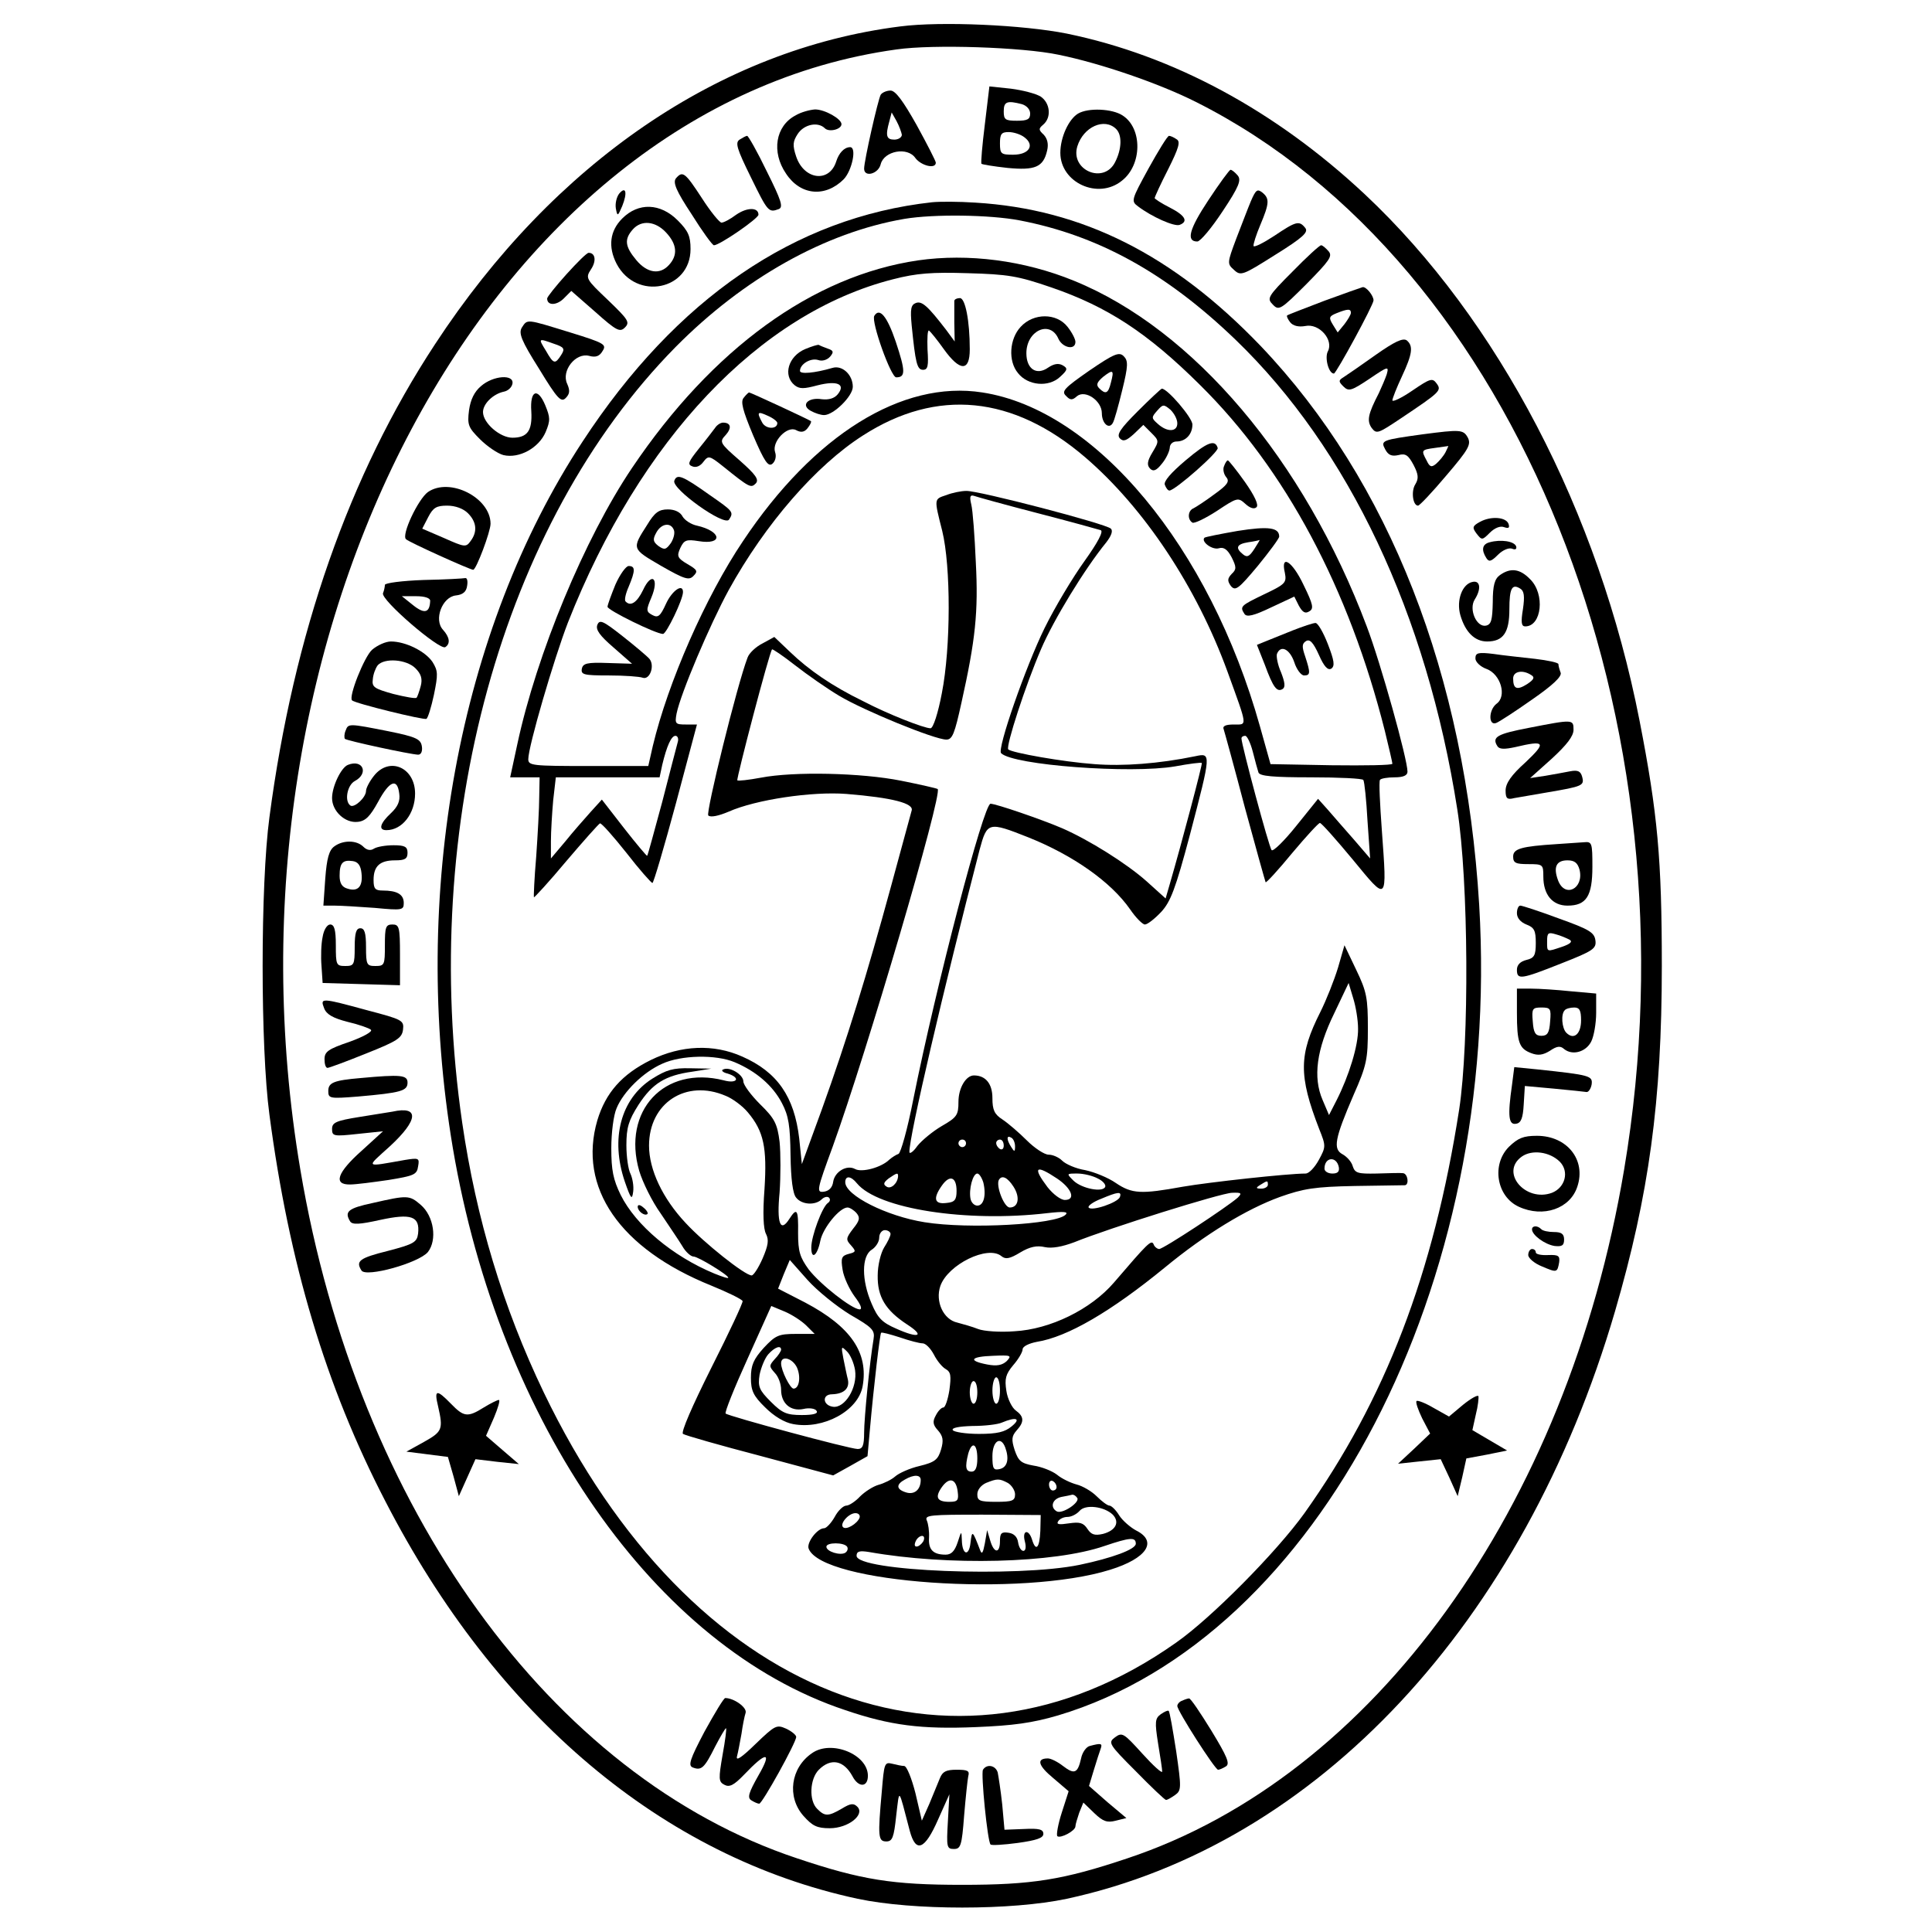 <?xml version="1.0" standalone="no"?>
<!DOCTYPE svg PUBLIC "-//W3C//DTD SVG 20010904//EN"
 "http://www.w3.org/TR/2001/REC-SVG-20010904/DTD/svg10.dtd">
<svg version="1.0" xmlns="http://www.w3.org/2000/svg"
 width="512pt" height="512pt" viewBox="0 0 512 512"
 preserveAspectRatio="xMidYMid meet">

<g transform="translate(0,512) scale(0.1,-0.1)"
fill="#000000" stroke="none">
<path d="M2386 5050 c-477 -60 -918 -361 -1233 -842 -228 -347 -375 -768 -439
-1254 -24 -179 -24 -609 0 -788 52 -394 149 -719 307 -1024 294 -571 736 -943
1252 -1054 146 -31 408 -31 554 0 663 143 1211 730 1453 1557 90 309 124 557
124 915 0 283 -11 404 -59 650 -108 553 -375 1064 -728 1395 -237 222 -508
368 -790 426 -115 23 -333 33 -441 19z m419 -75 c113 -23 269 -77 364 -125
851 -427 1336 -1638 1135 -2830 -151 -897 -664 -1608 -1317 -1825 -170 -57
-252 -70 -437 -70 -185 0 -267 13 -437 70 -653 217 -1166 928 -1317 1825 -241
1427 501 2820 1580 2969 97 14 334 6 429 -14z"/>
<path d="M2610 4791 c-7 -56 -11 -103 -9 -105 2 -2 33 -7 69 -11 73 -7 95 2
105 46 4 17 1 31 -9 42 -14 13 -14 16 -1 27 22 19 18 57 -7 74 -13 8 -48 17
-79 21 l-57 6 -12 -100z m98 53 c13 -4 22 -14 22 -25 0 -15 -7 -19 -35 -19
-31 0 -35 3 -35 25 0 26 9 29 48 19z m7 -88 c28 -21 12 -46 -30 -46 -32 0 -35
2 -35 30 0 25 4 30 23 30 13 0 32 -6 42 -14z"/>
<path d="M2334 4869 c-7 -12 -44 -175 -44 -196 0 -24 38 -14 44 12 9 35 71 47
92 16 15 -20 54 -30 54 -12 0 4 -23 49 -51 100 -36 64 -56 91 -69 91 -10 0
-22 -5 -26 -11z m56 -106 c0 -7 -9 -13 -20 -13 -21 0 -24 10 -13 49 l6 23 13
-23 c7 -13 13 -30 14 -36z"/>
<path d="M2108 4814 c-53 -28 -64 -97 -25 -154 38 -58 104 -64 153 -15 22 23
35 85 17 85 -16 0 -30 -16 -37 -38 -18 -57 -85 -49 -106 13 -10 30 -9 40 4 60
17 26 54 33 72 15 11 -11 44 -3 44 11 0 14 -44 39 -70 39 -14 -1 -37 -7 -52
-16z"/>
<path d="M2857 4819 c-25 -15 -47 -63 -47 -104 0 -79 100 -125 163 -74 54 42
55 139 2 173 -27 18 -91 21 -118 5z m101 -41 c16 -16 15 -53 -3 -88 -30 -59
-119 -21 -100 42 16 52 72 77 103 46z"/>
<path d="M1960 4750 c-12 -8 -8 -23 30 -100 45 -92 47 -94 74 -84 12 5 7 22
-32 100 -25 52 -49 94 -52 94 -3 0 -12 -5 -20 -10z"/>
<path d="M3044 4674 c-46 -84 -47 -87 -28 -101 37 -28 96 -54 110 -49 24 9 15
25 -26 46 -22 11 -40 23 -40 25 0 3 16 38 36 77 28 56 33 73 22 79 -7 5 -16 9
-20 9 -4 0 -28 -39 -54 -86z"/>
<path d="M3202 4589 c-51 -77 -59 -109 -29 -109 8 0 38 36 67 80 44 66 50 83
40 95 -7 8 -15 15 -19 15 -3 0 -30 -37 -59 -81z"/>
<path d="M1791 4647 c-8 -11 1 -33 42 -95 28 -45 55 -82 59 -82 15 0 118 71
118 81 0 20 -30 20 -59 0 -16 -12 -33 -21 -39 -21 -5 0 -29 29 -52 65 -45 69
-51 73 -69 52z"/>
<path d="M1641 4607 c-7 -9 -11 -26 -9 -39 4 -22 5 -22 17 6 14 35 10 54 -8
33z"/>
<path d="M3315 4587 c-8 -19 -25 -64 -39 -100 -24 -64 -24 -66 -6 -82 18 -17
23 -15 110 40 74 46 88 60 79 71 -16 20 -24 18 -82 -21 -29 -19 -53 -31 -55
-27 -1 5 7 30 18 56 24 57 25 70 5 86 -13 10 -17 7 -30 -23z"/>
<path d="M2470 4584 c-363 -40 -678 -255 -926 -634 -329 -501 -457 -1200 -344
-1872 124 -731 537 -1323 1040 -1490 120 -41 203 -51 346 -45 99 4 150 11 218
31 690 206 1176 1141 1116 2148 -37 610 -238 1123 -579 1481 -232 242 -473
363 -756 380 -44 3 -96 3 -115 1z m232 -48 c208 -40 388 -139 572 -316 300
-289 507 -727 588 -1245 30 -190 32 -619 5 -795 -68 -437 -196 -769 -410
-1070 -74 -103 -247 -278 -340 -343 -593 -419 -1288 -144 -1676 663 -108 225
-179 461 -216 714 -115 790 105 1589 565 2056 181 183 397 304 607 340 78 13
226 11 305 -4z"/>
<path d="M2433 4430 c-279 -41 -545 -234 -758 -550 -126 -187 -253 -494 -304
-732 l-19 -88 39 0 39 0 -1 -52 c0 -29 -4 -100 -8 -158 -5 -58 -7 -106 -6
-108 1 -1 40 41 85 95 46 54 86 99 90 101 4 1 35 -34 70 -78 34 -44 66 -80 69
-80 3 0 31 95 62 210 l56 210 -30 0 c-27 0 -29 2 -24 29 11 54 88 235 138 327
97 176 232 331 356 410 196 126 398 106 589 -58 156 -134 295 -343 377 -568
54 -149 53 -140 17 -140 -22 0 -31 -4 -27 -13 2 -6 28 -100 56 -207 29 -107
54 -196 55 -198 2 -2 34 33 71 78 37 44 70 80 73 79 4 0 43 -44 87 -97 93
-113 91 -116 77 78 -5 69 -8 128 -5 133 2 4 20 7 39 7 23 0 34 5 34 15 0 33
-71 288 -108 385 -166 441 -459 787 -776 916 -132 54 -280 73 -413 54z m354
-72 c148 -51 254 -120 393 -258 227 -224 395 -540 490 -917 11 -45 20 -84 20
-87 0 -4 -73 -5 -161 -4 l-162 3 -28 100 c-133 475 -435 839 -736 885 -212 33
-446 -112 -634 -394 -99 -147 -199 -375 -239 -543 l-12 -53 -159 0 c-147 0
-159 1 -159 18 0 34 68 266 105 362 191 485 507 820 862 910 62 16 103 19 198
16 106 -3 132 -7 222 -38z m-991 -1205 c-3 -10 -21 -81 -41 -158 -21 -77 -38
-141 -40 -143 -1 -1 -29 32 -61 73 l-59 76 -30 -33 c-16 -18 -47 -53 -67 -78
l-38 -45 0 46 c0 25 3 74 6 108 l7 61 138 0 137 0 7 33 c12 50 24 77 35 77 6
0 9 -8 6 -17z m1524 -25 c6 -24 13 -49 15 -55 3 -10 40 -13 139 -13 74 0 137
-3 139 -7 3 -5 8 -53 11 -108 l7 -100 -43 50 c-24 27 -55 63 -69 79 l-26 29
-58 -72 c-32 -40 -61 -68 -65 -64 -7 7 -80 280 -80 296 0 4 4 7 10 7 5 0 14
-19 20 -42z"/>
<path d="M2529 4323 c0 -5 0 -30 0 -58 l1 -50 -22 30 c-50 65 -65 78 -81 72
-13 -5 -15 -16 -11 -59 10 -99 14 -118 30 -118 13 0 15 10 12 54 -1 30 0 52 4
50 4 -3 22 -25 39 -49 43 -60 69 -60 69 -1 0 76 -12 136 -26 136 -8 0 -14 -3
-15 -7z"/>
<path d="M2317 4283 c-9 -15 44 -163 58 -163 25 0 25 16 -1 94 -23 68 -43 92
-57 69z"/>
<path d="M2705 4254 c-30 -32 -34 -91 -7 -123 26 -33 81 -38 111 -10 21 19 21
23 7 31 -11 6 -23 4 -38 -6 -31 -22 -58 -4 -58 38 0 60 63 89 85 38 11 -24 45
-31 45 -8 0 7 -9 25 -21 40 -29 37 -90 37 -124 0z"/>
<path d="M2134 4195 c-45 -19 -60 -70 -28 -96 13 -10 24 -10 61 0 52 13 75 3
53 -24 -9 -11 -24 -15 -42 -13 -37 6 -57 -16 -29 -31 11 -6 26 -11 35 -11 25
0 76 50 76 75 0 32 -28 58 -54 50 -48 -14 -86 -17 -86 -8 0 18 28 35 48 29 11
-4 24 0 32 9 10 12 9 16 -6 21 -11 4 -21 8 -24 10 -3 1 -19 -4 -36 -11z"/>
<path d="M2887 4138 c-66 -46 -75 -55 -62 -67 11 -12 17 -12 29 -1 22 18 66
-12 66 -45 0 -27 19 -44 29 -26 4 6 15 46 25 87 16 65 16 78 4 90 -12 12 -25
7 -91 -38z m57 -32 c-7 -29 -14 -32 -31 -15 -9 9 -6 16 10 30 27 21 30 19 21
-15z"/>
<path d="M3015 4030 c-46 -46 -57 -62 -47 -72 9 -9 17 -6 37 12 l25 24 21 -21
c21 -21 21 -22 3 -52 -14 -23 -15 -34 -6 -43 8 -8 16 -6 31 13 11 13 20 32 21
42 0 10 8 17 18 17 24 0 42 19 42 45 0 18 -66 95 -81 95 -2 0 -31 -27 -64 -60z
m105 -32 c0 -23 -27 -24 -52 -1 -17 15 -17 17 -1 35 15 17 17 17 35 2 10 -10
18 -25 18 -36z"/>
<path d="M1971 4066 c-9 -10 -3 -33 25 -100 30 -70 40 -84 51 -75 8 7 11 20 7
31 -9 28 33 71 56 58 13 -7 22 -5 30 5 7 9 11 17 9 19 -5 4 -160 76 -164 76
-1 0 -8 -6 -14 -14z m89 -67 c0 -17 -30 -17 -40 1 -15 28 -13 31 15 18 14 -6
25 -15 25 -19z"/>
<path d="M1895 3986 c-6 -8 -25 -33 -43 -55 -28 -35 -31 -42 -17 -47 10 -4 21
1 29 12 13 17 16 17 51 -11 72 -58 75 -59 88 -46 9 10 0 23 -43 61 -53 46 -54
49 -37 67 17 19 14 33 -7 33 -6 0 -16 -6 -21 -14z"/>
<path d="M3142 3900 c-39 -33 -59 -56 -55 -65 3 -8 8 -15 12 -15 15 0 132 103
128 113 -7 23 -27 16 -85 -33z"/>
<path d="M3244 3885 c-4 -8 -1 -22 6 -30 9 -11 3 -20 -32 -45 -24 -18 -49 -34
-55 -37 -15 -6 -17 -29 -3 -38 5 -3 34 11 65 31 54 36 56 36 75 19 13 -12 24
-15 30 -9 6 6 -5 30 -31 67 -22 31 -43 57 -45 57 -3 0 -7 -7 -10 -15z"/>
<path d="M1787 3846 c-8 -21 133 -122 145 -103 13 20 11 22 -51 65 -73 52 -87
57 -94 38z"/>
<path d="M1715 3729 c-41 -64 -41 -63 36 -108 63 -36 75 -40 87 -27 12 12 10
16 -16 31 -27 16 -29 21 -19 43 10 21 16 23 48 18 66 -11 62 26 -4 41 -15 3
-32 14 -38 24 -6 12 -21 19 -39 19 -24 0 -35 -8 -55 -41z m71 -14 c3 -8 -1
-23 -8 -34 -13 -18 -17 -19 -33 -8 -14 11 -16 17 -6 35 13 25 39 29 47 7z"/>
<path d="M3280 3713 c-46 -8 -86 -16 -88 -18 -10 -10 20 -33 38 -28 13 4 23
-3 34 -24 13 -26 13 -32 0 -44 -11 -12 -12 -18 -2 -32 12 -14 20 -8 71 53 31
38 57 73 57 78 0 24 -28 28 -110 15z m44 -48 c-13 -20 -19 -23 -30 -14 -21 17
-17 27 14 32 15 2 28 5 30 6 1 0 -5 -10 -14 -24z"/>
<path d="M3405 3602 c5 -26 2 -30 -55 -57 -62 -30 -65 -32 -52 -52 6 -9 24 -5
70 17 l62 29 12 -24 c10 -18 17 -22 28 -15 12 7 10 18 -15 69 -30 64 -62 84
-50 33z"/>
<path d="M1631 3571 c-11 -27 -21 -54 -21 -59 0 -9 128 -72 147 -72 9 0 53 91
53 111 0 24 -29 4 -45 -31 -15 -33 -21 -38 -36 -30 -17 9 -17 13 -3 46 22 52
1 70 -22 20 -16 -33 -33 -44 -46 -30 -4 3 0 21 8 39 18 43 18 55 0 55 -7 0
-23 -22 -35 -49z"/>
<path d="M1583 3464 c-5 -13 7 -29 43 -60 l49 -43 -65 2 c-54 2 -65 -1 -68
-15 -3 -16 5 -18 71 -18 42 0 82 -3 90 -6 19 -7 33 32 18 50 -6 7 -38 34 -71
60 -52 41 -61 45 -67 30z"/>
<path d="M3425 3449 c-27 -11 -60 -24 -72 -29 l-22 -9 21 -53 c22 -60 32 -73
47 -64 8 5 6 18 -4 44 -9 20 -13 42 -11 49 10 25 34 13 46 -22 6 -19 18 -35
26 -35 17 0 17 7 3 50 -9 26 -9 34 2 41 10 6 19 -3 34 -36 14 -32 24 -42 33
-37 10 7 8 21 -9 65 -12 31 -27 57 -33 56 -6 0 -33 -9 -61 -20z"/>
<path d="M2508 3808 c-33 -11 -33 -8 -11 -95 23 -94 23 -308 -1 -430 -10 -53
-23 -93 -30 -93 -17 0 -112 37 -179 72 -82 40 -143 82 -193 130 l-42 40 -31
-17 c-18 -9 -36 -26 -40 -38 -28 -73 -111 -411 -104 -418 6 -6 28 -1 54 10 72
32 221 54 312 47 123 -10 179 -25 173 -44 -3 -10 -27 -100 -55 -202 -63 -231
-116 -404 -183 -590 l-53 -145 -7 68 c-13 111 -58 176 -151 217 -76 34 -162
30 -242 -9 -77 -38 -120 -87 -142 -160 -52 -178 59 -340 302 -438 44 -18 81
-36 83 -41 1 -5 -36 -84 -83 -177 -51 -102 -81 -171 -75 -175 6 -4 97 -30 204
-58 l194 -52 45 25 46 26 6 67 c11 124 27 257 30 260 2 2 24 -4 49 -12 26 -9
53 -16 61 -16 8 0 21 -13 30 -30 8 -16 22 -33 31 -38 14 -8 15 -18 10 -56 -4
-25 -11 -46 -16 -46 -5 0 -14 -9 -20 -21 -9 -16 -8 -25 6 -40 13 -15 15 -26 8
-50 -8 -27 -16 -34 -57 -44 -26 -6 -55 -19 -65 -28 -9 -8 -29 -18 -44 -22 -14
-4 -36 -18 -49 -31 -12 -13 -29 -24 -36 -24 -8 0 -22 -13 -31 -30 -9 -16 -22
-30 -28 -30 -18 0 -47 -38 -41 -54 35 -92 566 -129 799 -56 97 30 127 75 69
104 -15 8 -36 26 -45 40 -9 15 -21 26 -26 26 -5 0 -20 11 -34 25 -13 13 -37
27 -53 31 -15 4 -39 15 -52 26 -13 10 -41 21 -62 24 -33 6 -40 12 -50 41 -9
28 -8 37 5 52 21 23 20 37 -2 53 -10 7 -22 31 -25 52 -5 32 -2 44 18 68 14 16
25 35 25 42 0 8 17 16 38 20 81 13 196 80 339 197 108 89 217 155 305 187 62
22 92 27 198 29 69 1 128 2 133 2 12 1 8 31 -5 32 -7 1 -38 0 -70 -1 -49 -1
-57 1 -63 19 -3 12 -16 26 -27 32 -26 14 -21 41 29 157 35 79 38 95 38 177 0
80 -3 97 -31 155 l-31 65 -17 -59 c-10 -33 -31 -86 -47 -118 -57 -113 -58
-168 -3 -310 18 -45 18 -47 -1 -82 -11 -20 -26 -36 -35 -36 -47 0 -257 -23
-326 -35 -110 -20 -134 -19 -177 10 -20 14 -57 29 -81 34 -25 4 -52 16 -61 25
-9 9 -25 16 -36 16 -11 0 -37 17 -58 38 -20 20 -49 45 -64 55 -22 14 -27 26
-27 57 0 38 -18 60 -49 60 -21 0 -41 -33 -41 -70 0 -35 -4 -41 -44 -64 -24
-14 -53 -38 -65 -53 -11 -16 -21 -22 -21 -16 -1 40 91 434 186 801 20 74 23
75 129 33 120 -48 220 -119 270 -191 15 -22 33 -40 39 -40 7 0 26 15 43 33 25
27 38 60 77 207 56 214 56 215 14 206 -97 -20 -192 -27 -268 -21 -83 6 -218
30 -228 39 -7 8 46 171 87 266 33 77 115 212 173 283 13 17 18 30 12 36 -13
13 -351 101 -383 100 -14 0 -38 -5 -53 -11z m242 -48 c85 -22 161 -43 167 -45
8 -3 -8 -33 -43 -82 -31 -43 -79 -123 -106 -178 -50 -102 -126 -320 -115 -331
32 -32 344 -55 461 -35 38 7 69 11 71 9 2 -3 -53 -211 -85 -321 l-11 -38 -51
46 c-53 47 -152 109 -223 140 -56 24 -176 65 -190 65 -18 0 -143 -476 -205
-785 -15 -77 -33 -141 -39 -143 -6 -2 -17 -9 -24 -15 -21 -21 -73 -35 -91 -25
-22 12 -54 -7 -58 -34 -2 -15 -11 -24 -24 -26 -21 -3 -20 3 23 120 90 249 291
933 278 947 -3 2 -47 12 -97 22 -105 21 -284 25 -372 8 -32 -6 -60 -9 -62 -7
-3 4 85 340 92 347 1 2 29 -17 61 -42 32 -25 85 -62 117 -81 65 -39 253 -116
284 -116 16 0 22 16 40 98 37 166 45 240 38 372 -3 69 -8 137 -12 153 -5 21
-3 26 7 23 8 -3 84 -24 169 -46z m849 -1366 c1 -44 -24 -125 -57 -190 l-20
-39 -17 40 c-26 60 -16 134 31 230 l38 80 12 -40 c7 -22 13 -58 13 -81z
m-1652 -89 c57 -24 101 -62 125 -108 18 -34 22 -60 23 -139 1 -63 6 -102 15
-112 15 -19 51 -21 68 -4 6 6 15 8 19 4 4 -4 3 -10 -3 -14 -15 -10 -44 -88
-44 -118 0 -34 16 -22 24 18 7 34 51 88 72 88 6 0 17 -7 24 -15 10 -12 8 -20
-9 -41 -19 -25 -20 -29 -6 -44 14 -16 14 -18 -6 -23 -19 -5 -21 -11 -16 -42 3
-20 18 -52 32 -71 16 -21 21 -34 13 -34 -21 1 -104 66 -135 106 -23 32 -28 47
-28 96 1 63 -3 69 -23 38 -24 -38 -34 -12 -26 70 3 43 3 104 0 134 -6 48 -13
62 -52 100 -24 24 -44 51 -44 60 0 18 -36 40 -53 32 -7 -2 -2 -8 11 -11 36
-11 26 -28 -10 -18 -158 40 -270 -81 -224 -240 9 -30 34 -81 57 -113 22 -33
48 -71 57 -86 9 -16 23 -28 30 -28 12 0 92 -49 92 -56 0 -3 -17 3 -37 11 -111
46 -208 128 -248 208 -20 41 -25 66 -25 124 0 41 6 88 14 106 18 44 71 96 121
118 50 23 142 25 192 4z m-24 -89 c18 -7 45 -27 59 -44 42 -50 51 -93 44 -203
-5 -65 -3 -106 4 -119 8 -16 6 -30 -9 -65 -11 -25 -24 -45 -29 -45 -18 0 -126
86 -175 139 -61 65 -97 141 -97 205 0 113 98 177 203 132z m767 -134 c0 -15
-2 -15 -10 -2 -13 20 -13 33 0 25 6 -3 10 -14 10 -23z m-130 8 c0 -5 -4 -10
-10 -10 -5 0 -10 5 -10 10 0 6 5 10 10 10 6 0 10 -4 10 -10z m100 -6 c0 -8 -4
-12 -10 -9 -5 3 -10 10 -10 16 0 5 5 9 10 9 6 0 10 -7 10 -16z m888 -57 c2
-12 -3 -17 -17 -17 -12 0 -21 6 -21 13 0 31 32 34 38 4z m-747 -30 c39 -26 51
-57 21 -57 -11 0 -31 15 -46 34 -40 53 -32 61 25 23z m-421 6 c-1 -19 -19 -35
-30 -28 -10 6 -9 11 5 22 22 15 25 16 25 6z m226 -17 c8 -34 1 -61 -16 -61 -8
0 -16 8 -18 18 -5 25 6 67 18 67 5 0 12 -11 16 -24z m303 11 c13 -6 22 -16 20
-22 -6 -16 -62 -5 -84 16 -19 19 -19 19 10 19 17 0 41 -6 54 -13z m-638 -13
c56 -68 291 -104 504 -79 44 5 57 4 49 -4 -25 -26 -257 -39 -374 -20 -100 16
-210 71 -210 106 0 18 15 17 31 -3z m264 -20 c0 -24 -5 -30 -27 -32 -32 -4
-36 12 -12 46 21 30 39 23 39 -14z m151 11 c18 -28 13 -55 -10 -55 -15 0 -37
57 -29 73 8 14 23 7 39 -18z m674 5 c0 -5 -8 -10 -17 -10 -15 0 -16 2 -3 10
19 12 20 12 20 0z m-392 -32 c-5 -15 -76 -39 -83 -28 -3 4 12 15 33 23 45 19
55 20 50 5z m312 -2 c-27 -24 -197 -136 -208 -136 -5 0 -13 6 -15 13 -6 12
-15 3 -105 -102 -61 -71 -169 -124 -264 -129 -37 -3 -81 0 -96 6 -15 6 -40 13
-55 17 -37 8 -59 56 -45 97 20 57 126 109 162 79 11 -9 22 -7 50 10 25 15 44
19 65 14 19 -4 46 1 78 13 94 38 388 130 418 131 25 1 27 -1 15 -13z m-920
-96 c0 -6 -8 -22 -17 -36 -9 -15 -17 -47 -17 -74 -1 -56 20 -92 78 -130 48
-31 31 -38 -29 -11 -37 16 -49 28 -65 66 -27 62 -27 126 0 143 11 7 20 21 20
32 0 11 7 20 15 20 8 0 15 -5 15 -10z m-107 -214 c59 -34 66 -41 62 -65 -10
-59 -25 -209 -25 -248 0 -34 -4 -43 -17 -43 -21 0 -343 87 -350 94 -3 3 23 68
58 145 l63 140 36 -15 c19 -8 45 -25 57 -37 l22 -22 -50 0 c-46 0 -54 -4 -85
-37 -27 -30 -34 -46 -34 -79 0 -34 6 -48 38 -79 23 -23 51 -40 74 -44 80 -15
172 35 184 100 16 89 -31 158 -152 222 l-72 37 15 38 16 38 47 -53 c26 -29 77
-70 113 -92z m-183 -93 c0 -3 -7 -15 -17 -25 -15 -17 -15 -19 0 -36 10 -10 17
-30 17 -45 0 -36 25 -58 59 -51 16 4 32 1 35 -5 5 -7 -8 -11 -39 -11 -40 0
-52 5 -82 35 -31 31 -35 40 -30 72 4 19 14 44 23 54 17 19 34 25 34 12z m196
-54 c7 -46 -27 -102 -59 -97 -27 4 -29 33 -2 33 31 1 47 15 42 39 -3 11 -8 37
-12 56 -6 32 -6 34 9 19 9 -8 19 -31 22 -50z m402 24 c-12 -11 -26 -14 -52 -9
-52 10 -44 21 16 23 47 2 50 1 36 -14z m-556 -17 c11 -25 6 -56 -9 -56 -9 0
-33 48 -33 67 0 22 30 14 42 -11z m538 -61 c0 -19 -4 -35 -10 -35 -5 0 -10 16
-10 35 0 19 5 35 10 35 6 0 10 -16 10 -35z m-60 -5 c0 -16 -4 -30 -10 -30 -5
0 -10 14 -10 30 0 17 5 30 10 30 6 0 10 -13 10 -30z m91 -90 c-18 -15 -38 -20
-87 -20 -34 0 -66 5 -69 10 -4 6 16 10 52 11 32 0 67 4 78 9 38 16 52 11 26
-10z m-17 -56 c11 -30 6 -52 -14 -57 -17 -4 -20 0 -20 34 0 40 22 55 34 23z
m-74 -29 c0 -24 -5 -35 -15 -35 -16 0 -18 12 -9 48 10 34 24 26 24 -13z m-150
-57 c0 -26 -17 -40 -39 -33 -26 8 -27 21 -3 34 24 14 42 13 42 -1z m98 -31 c3
-23 0 -27 -22 -27 -33 0 -39 12 -20 39 20 28 38 22 42 -12z m133 23 c10 -6 19
-20 19 -30 0 -17 -7 -20 -50 -20 -44 0 -50 3 -50 20 0 12 10 24 23 30 30 12
35 12 58 0z m129 -11 c0 -5 -4 -9 -10 -9 -5 0 -10 7 -10 16 0 8 5 12 10 9 6
-3 10 -10 10 -16z m55 -29 c7 -12 -41 -44 -55 -35 -18 11 -11 33 13 38 12 2
25 5 29 6 4 0 9 -3 13 -9z m94 -44 c19 -20 8 -42 -26 -51 -22 -5 -31 -2 -41
13 -11 17 -21 19 -49 15 -26 -4 -34 -3 -29 5 4 7 15 12 25 12 10 0 24 7 32 16
15 18 65 12 88 -10z m-671 -8 c-6 -16 -36 -34 -44 -25 -9 9 15 37 33 37 8 0
13 -5 11 -12z m479 -35 c-2 -46 -12 -56 -22 -23 -9 29 -27 25 -19 -5 4 -15 2
-25 -4 -25 -6 0 -12 10 -14 23 -2 14 -11 23 -25 25 -19 3 -23 -1 -23 -22 0
-34 -16 -33 -26 2 l-8 27 -6 -35 c-5 -26 -8 -31 -13 -17 -20 52 -21 52 -25 19
-4 -38 -22 -33 -23 6 -1 26 -1 26 -11 -5 -8 -24 -17 -33 -32 -33 -33 0 -46 13
-44 45 1 17 -2 37 -6 46 -6 14 10 15 148 15 l154 -1 -1 -42z m-309 -25 c-2 -6
-10 -14 -16 -16 -7 -2 -10 2 -6 12 7 18 28 22 22 4z m562 -9 c0 -15 -63 -38
-149 -56 -165 -34 -591 -17 -591 24 0 12 8 14 33 10 209 -37 491 -30 624 16
68 23 83 24 83 6z m-765 -8 c3 -5 1 -12 -5 -16 -13 -8 -50 3 -50 16 0 12 47
12 55 0z"/>
<path d="M1728 2261 c-83 -53 -111 -159 -72 -273 16 -46 19 -49 22 -26 2 15
-2 36 -7 47 -6 11 -11 45 -11 76 0 47 6 66 32 107 37 57 71 78 143 88 l50 8
-56 1 c-45 1 -63 -4 -101 -28z"/>
<path d="M1690 1922 c0 -12 19 -26 26 -19 2 2 -2 10 -11 17 -9 8 -15 8 -15 2z"/>
<path d="M1649 4541 c-33 -33 -38 -75 -15 -120 52 -99 196 -70 196 39 0 34 -6
48 -34 76 -46 46 -104 48 -147 5z m116 -37 c29 -31 32 -60 8 -86 -24 -27 -58
-22 -87 13 -30 36 -32 55 -9 81 23 26 60 22 88 -8z"/>
<path d="M3425 4400 c-66 -66 -68 -71 -52 -87 16 -17 21 -14 89 54 61 62 70
74 59 87 -8 9 -16 16 -20 16 -4 0 -38 -31 -76 -70z"/>
<path d="M1501 4393 c-28 -31 -51 -60 -51 -64 0 -19 24 -19 43 -1 l21 21 64
-56 c56 -50 65 -54 78 -41 14 14 9 21 -45 73 -58 55 -60 58 -45 81 15 22 12
44 -6 44 -5 0 -31 -26 -59 -57z"/>
<path d="M3510 4323 c-52 -20 -97 -37 -99 -39 -2 -2 2 -10 8 -18 8 -10 23 -13
40 -10 37 8 76 -37 60 -67 -9 -17 2 -59 16 -59 6 0 105 182 105 194 0 13 -20
37 -29 35 -4 -1 -49 -17 -101 -36z m70 -32 c0 -5 -8 -18 -17 -30 l-18 -22 -13
21 c-11 18 -10 22 10 30 30 12 38 12 38 1z"/>
<path d="M1383 4252 c-9 -15 -2 -34 46 -110 48 -79 58 -89 70 -77 11 11 12 20
4 38 -16 34 22 83 58 74 18 -5 28 -1 36 13 11 17 5 21 -86 49 -117 36 -113 36
-128 13z m85 -43 c27 -9 30 -13 19 -30 -16 -25 -20 -24 -40 11 -21 34 -21 34
21 19z"/>
<path d="M3645 4179 c-38 -27 -77 -54 -85 -59 -13 -8 -13 -11 0 -24 14 -14 21
-12 69 20 50 34 52 34 46 12 -4 -12 -14 -35 -21 -50 -29 -56 -32 -73 -19 -92
13 -17 17 -15 77 25 106 71 109 74 95 93 -11 15 -17 13 -64 -19 -29 -20 -53
-31 -53 -26 0 5 11 33 25 63 28 60 31 81 13 96 -10 7 -32 -3 -83 -39z"/>
<path d="M1275 4097 c-18 -15 -28 -36 -32 -64 -5 -39 -2 -46 29 -77 19 -19 47
-38 62 -42 42 -10 94 19 112 61 13 31 12 39 -1 71 -20 48 -41 40 -37 -16 3
-51 -10 -70 -50 -70 -33 0 -78 39 -78 68 0 22 27 48 55 54 11 2 21 11 23 21 5
26 -51 22 -83 -6z"/>
<path d="M3770 3969 c-108 -15 -112 -16 -99 -40 8 -15 17 -19 35 -15 19 5 26
0 40 -26 13 -25 14 -36 5 -51 -12 -18 -7 -57 7 -57 4 0 38 36 75 80 59 69 66
82 57 100 -12 22 -20 22 -120 9z m61 -47 c-5 -10 -17 -24 -25 -31 -12 -10 -17
-9 -25 8 -15 28 -15 29 22 34 17 2 33 5 35 5 1 1 -2 -6 -7 -16z"/>
<path d="M1134 3816 c-26 -19 -71 -114 -58 -125 8 -8 170 -81 178 -81 8 0 46
101 46 122 0 69 -108 124 -166 84z m106 -56 c23 -23 26 -49 7 -74 -12 -17 -16
-16 -70 8 l-58 25 16 31 c13 25 22 30 50 30 22 0 43 -8 55 -20z"/>
<path d="M3922 3737 c-20 -11 -21 -15 -9 -31 14 -18 15 -18 35 2 13 13 28 19
38 15 12 -4 15 -2 12 8 -6 19 -47 22 -76 6z"/>
<path d="M3948 3683 c-20 -5 -23 -20 -9 -42 7 -11 13 -9 31 9 12 12 28 19 37
16 9 -4 13 -1 11 6 -5 14 -41 19 -70 11z"/>
<path d="M3975 3596 c-14 -10 -19 -27 -19 -72 -1 -47 -4 -59 -18 -62 -25 -5
-46 43 -30 69 18 28 15 51 -5 47 -28 -5 -44 -49 -33 -88 13 -45 38 -70 71 -70
43 0 59 24 59 85 0 56 7 69 29 55 10 -6 12 -20 7 -54 -6 -36 -4 -46 6 -46 44
0 53 86 13 125 -27 28 -52 31 -80 11z"/>
<path d="M1123 3583 c-57 -2 -103 -8 -103 -13 0 -4 -2 -15 -5 -22 -7 -17 150
-152 165 -143 14 9 12 26 -6 46 -25 27 -2 87 34 91 19 2 28 10 30 26 2 12 0
21 -5 20 -4 -1 -54 -4 -110 -5z m17 -55 c-1 -32 -15 -36 -45 -12 l-30 24 38 0
c23 0 37 -5 37 -12z"/>
<path d="M986 3398 c-21 -19 -63 -125 -53 -134 7 -8 191 -53 197 -49 4 2 13
31 20 64 11 54 11 63 -4 87 -19 28 -71 54 -110 54 -14 0 -36 -10 -50 -22z
m115 -49 c15 -15 19 -28 14 -47 -4 -15 -9 -29 -11 -31 -2 -3 -30 2 -62 10 -50
14 -57 18 -54 39 1 13 7 29 13 37 18 20 76 16 100 -8z"/>
<path d="M3910 3375 c0 -9 13 -22 30 -28 37 -14 54 -72 26 -92 -21 -16 -22
-59 -1 -51 8 3 51 31 95 62 55 38 79 61 76 71 -3 8 -6 18 -6 23 0 4 -28 10
-62 14 -35 4 -84 9 -110 13 -41 5 -48 3 -48 -12z m148 -44 c10 -6 7 -12 -11
-24 -27 -17 -37 -13 -37 15 0 19 25 24 48 9z"/>
<path d="M4051 3191 c-83 -16 -98 -24 -83 -48 5 -9 19 -9 47 -3 80 19 84 13
28 -40 -38 -34 -53 -56 -53 -75 0 -21 4 -25 23 -20 12 2 51 9 87 15 94 16 99
18 93 41 -4 15 -11 19 -32 15 -14 -3 -44 -8 -66 -12 l-40 -6 58 52 c39 36 57
59 57 76 0 28 -1 28 -119 5z"/>
<path d="M916 3184 c-4 -9 -4 -19 -2 -22 5 -5 172 -41 194 -42 8 0 12 9 10 22
-3 19 -14 25 -88 40 -106 21 -107 21 -114 2z"/>
<path d="M922 3093 c-18 -7 -42 -57 -42 -88 0 -35 35 -67 68 -63 21 2 33 15
54 53 30 56 51 64 56 22 3 -20 -4 -35 -22 -52 -29 -27 -34 -45 -12 -45 42 0
76 44 76 97 0 69 -68 99 -109 47 -12 -15 -21 -33 -21 -40 0 -17 -30 -45 -41
-39 -17 11 -9 54 11 65 38 20 22 59 -18 43z"/>
<path d="M886 2877 c-14 -10 -20 -32 -24 -85 l-5 -72 30 0 c17 0 64 -3 106 -6
73 -7 77 -6 77 13 0 23 -18 33 -56 33 -20 0 -24 5 -24 28 0 37 17 52 57 52 26
0 33 4 33 20 0 16 -7 20 -37 20 -21 0 -44 -4 -52 -9 -9 -6 -19 -4 -28 5 -18
18 -54 18 -77 1z m72 -71 c4 -35 -9 -50 -37 -41 -15 4 -21 15 -21 34 0 34 8
43 35 39 14 -2 21 -12 23 -32z"/>
<path d="M4125 2883 c-93 -6 -115 -12 -115 -33 0 -17 7 -20 40 -20 39 0 40 -1
40 -33 0 -48 24 -77 64 -77 50 0 66 25 66 103 0 63 -1 67 -22 65 -13 -1 -45
-3 -73 -5z m61 -68 c12 -50 -39 -76 -57 -28 -13 35 -5 53 25 53 19 0 27 -7 32
-25z"/>
<path d="M4020 2700 c0 -13 10 -24 25 -30 21 -8 25 -16 25 -49 0 -33 -4 -40
-25 -45 -16 -4 -25 -13 -25 -26 0 -27 10 -26 118 17 84 33 93 39 90 61 -3 21
-16 29 -97 58 -51 19 -97 34 -102 34 -5 0 -9 -9 -9 -20z m139 -70 c9 -5 4 -11
-19 -19 -42 -14 -40 -15 -40 15 0 22 3 24 23 18 12 -3 28 -10 36 -14z"/>
<path d="M855 2637 c-4 -18 -5 -53 -3 -77 l3 -45 103 -3 102 -3 0 81 c0 73 -2
80 -20 80 -18 0 -20 -7 -20 -55 0 -52 -1 -55 -25 -55 -23 0 -25 3 -25 50 0 38
-4 50 -15 50 -11 0 -15 -12 -15 -50 0 -47 -2 -50 -25 -50 -24 0 -25 3 -25 55
0 41 -4 55 -15 55 -8 0 -17 -14 -20 -33z"/>
<path d="M4020 2436 c0 -79 6 -95 38 -107 18 -7 31 -5 49 6 19 13 28 14 38 5
22 -18 58 -8 72 20 7 14 13 48 13 76 l0 51 -67 6 c-38 4 -85 7 -105 7 l-38 0
0 -64z m88 -23 c-2 -30 -7 -38 -23 -38 -16 0 -21 8 -23 38 -3 34 -1 37 23 37
24 0 26 -3 23 -37z m82 3 c0 -36 -19 -53 -39 -33 -12 12 -15 50 -4 60 3 4 15
7 25 7 14 0 18 -8 18 -34z"/>
<path d="M859 2448 c6 -16 23 -26 62 -36 30 -7 58 -17 62 -21 5 -5 -21 -19
-57 -32 -56 -19 -66 -26 -66 -46 0 -13 3 -23 8 -23 4 0 50 17 102 38 83 33 95
41 98 63 3 25 -1 27 -96 52 -121 33 -124 33 -113 5z"/>
<path d="M4007 2245 c-12 -83 -9 -107 11 -103 13 2 18 15 20 51 l3 49 77 -7
c42 -4 81 -8 87 -9 5 0 11 9 13 20 3 23 -3 25 -144 40 l-61 6 -6 -47z"/>
<path d="M955 2263 c-70 -6 -85 -12 -85 -34 0 -20 3 -21 78 -15 115 10 132 15
132 37 0 20 -17 22 -125 12z"/>
<path d="M1040 2174 c-8 -1 -48 -8 -87 -14 -63 -10 -73 -15 -73 -32 0 -19 4
-20 68 -13 l67 7 -57 -52 c-64 -57 -76 -90 -30 -89 15 0 61 6 102 12 67 11 75
14 78 36 4 22 2 23 -35 17 -108 -19 -104 -22 -40 36 76 70 79 108 7 92z"/>
<path d="M3999 2081 c-47 -47 -33 -132 26 -159 65 -30 136 -5 155 53 24 71
-27 135 -107 135 -36 0 -50 -6 -74 -29z m135 -40 c25 -26 14 -68 -21 -82 -70
-26 -139 54 -80 96 27 19 74 13 101 -14z"/>
<path d="M988 1932 c-66 -14 -76 -23 -60 -49 6 -9 25 -8 79 4 83 18 106 10
101 -36 -3 -23 -11 -28 -80 -46 -76 -19 -86 -27 -70 -52 12 -19 152 20 176 49
25 32 16 95 -19 125 -30 26 -35 26 -127 5z"/>
<path d="M4060 1862 c0 -15 34 -40 60 -44 19 -2 25 1 25 17 0 15 -7 20 -27 20
-14 0 -30 3 -34 8 -10 10 -24 9 -24 -1z"/>
<path d="M4050 1794 c0 -8 16 -22 36 -30 40 -17 41 -17 46 11 2 17 -2 20 -29
19 -18 -1 -33 2 -33 7 0 5 -4 9 -10 9 -5 0 -10 -7 -10 -16z"/>
<path d="M1161 1393 c14 -61 11 -67 -37 -94 l-47 -26 55 -7 55 -7 15 -52 14
-52 22 49 22 49 58 -7 57 -6 -43 37 -44 38 21 48 c11 26 17 47 13 47 -4 0 -22
-9 -40 -20 -43 -27 -53 -25 -87 10 -38 39 -45 38 -34 -7z"/>
<path d="M3877 1397 l-37 -31 -41 23 c-22 13 -43 21 -45 18 -3 -3 4 -23 15
-46 l21 -40 -42 -40 -43 -40 56 6 57 6 23 -49 22 -49 12 50 11 50 54 10 54 11
-46 27 -46 27 9 41 c6 23 8 45 7 49 -2 4 -20 -6 -41 -23z"/>
<path d="M1867 531 c-39 -74 -44 -90 -31 -95 23 -9 31 -1 59 55 14 27 27 49
29 49 2 0 -2 -32 -9 -70 -11 -64 -11 -72 5 -80 13 -7 25 -1 51 26 61 64 76 63
39 -1 -26 -46 -30 -59 -19 -66 8 -5 17 -9 21 -9 8 0 98 162 98 177 0 5 -12 15
-27 22 -25 11 -29 9 -81 -41 -36 -35 -52 -46 -49 -33 3 11 8 38 12 60 3 22 8
47 11 56 4 14 -31 39 -54 39 -4 0 -28 -40 -55 -89z"/>
<path d="M3133 613 c-7 -2 -13 -9 -13 -14 0 -13 100 -169 108 -169 4 0 13 4
21 9 11 7 3 26 -39 95 -29 47 -55 86 -59 85 -3 0 -12 -3 -18 -6z"/>
<path d="M3076 577 c-15 -11 -16 -20 -7 -77 6 -36 11 -69 11 -75 -1 -5 -24 16
-53 48 -49 54 -53 57 -72 43 -19 -14 -17 -18 55 -90 41 -42 77 -76 80 -76 4 0
14 6 24 13 17 12 17 19 3 116 -9 57 -17 105 -20 107 -2 2 -11 -2 -21 -9z"/>
<path d="M2888 493 c-9 -2 -20 -17 -23 -33 -9 -40 -18 -43 -48 -20 -14 11 -32
20 -40 20 -31 0 -26 -19 14 -52 l41 -35 -18 -56 c-10 -31 -15 -59 -12 -63 8
-7 48 14 48 26 0 5 5 21 10 36 l11 27 29 -28 c23 -22 34 -26 57 -20 l28 7 -50
42 -49 43 13 43 c7 23 15 48 18 56 5 14 1 15 -29 7z"/>
<path d="M2152 474 c-57 -39 -67 -116 -23 -166 24 -27 36 -33 70 -33 49 0 94
36 73 57 -10 10 -18 9 -41 -5 -36 -21 -45 -21 -65 -1 -23 22 -20 80 4 104 32
32 66 25 89 -17 16 -31 41 -30 41 1 0 57 -97 96 -148 60z"/>
<path d="M2337 374 c-11 -122 -10 -134 12 -134 16 0 20 11 26 68 9 74 5 78 36
-40 16 -60 40 -50 75 30 l30 67 -4 -72 c-4 -68 -3 -73 16 -73 18 0 21 9 27 88
4 48 9 95 11 105 4 14 -1 17 -31 17 -28 0 -37 -5 -44 -22 -5 -13 -18 -43 -28
-68 l-20 -45 -17 73 c-10 39 -23 72 -30 72 -6 0 -20 3 -32 6 -20 5 -21 0 -27
-72z"/>
<path d="M2605 430 c-6 -10 12 -190 20 -198 2 -3 35 -1 72 4 50 7 68 13 68 24
0 12 -11 15 -51 13 l-52 -2 -6 67 c-4 37 -10 75 -12 85 -6 19 -29 23 -39 7z"/>
</g>
</svg>
